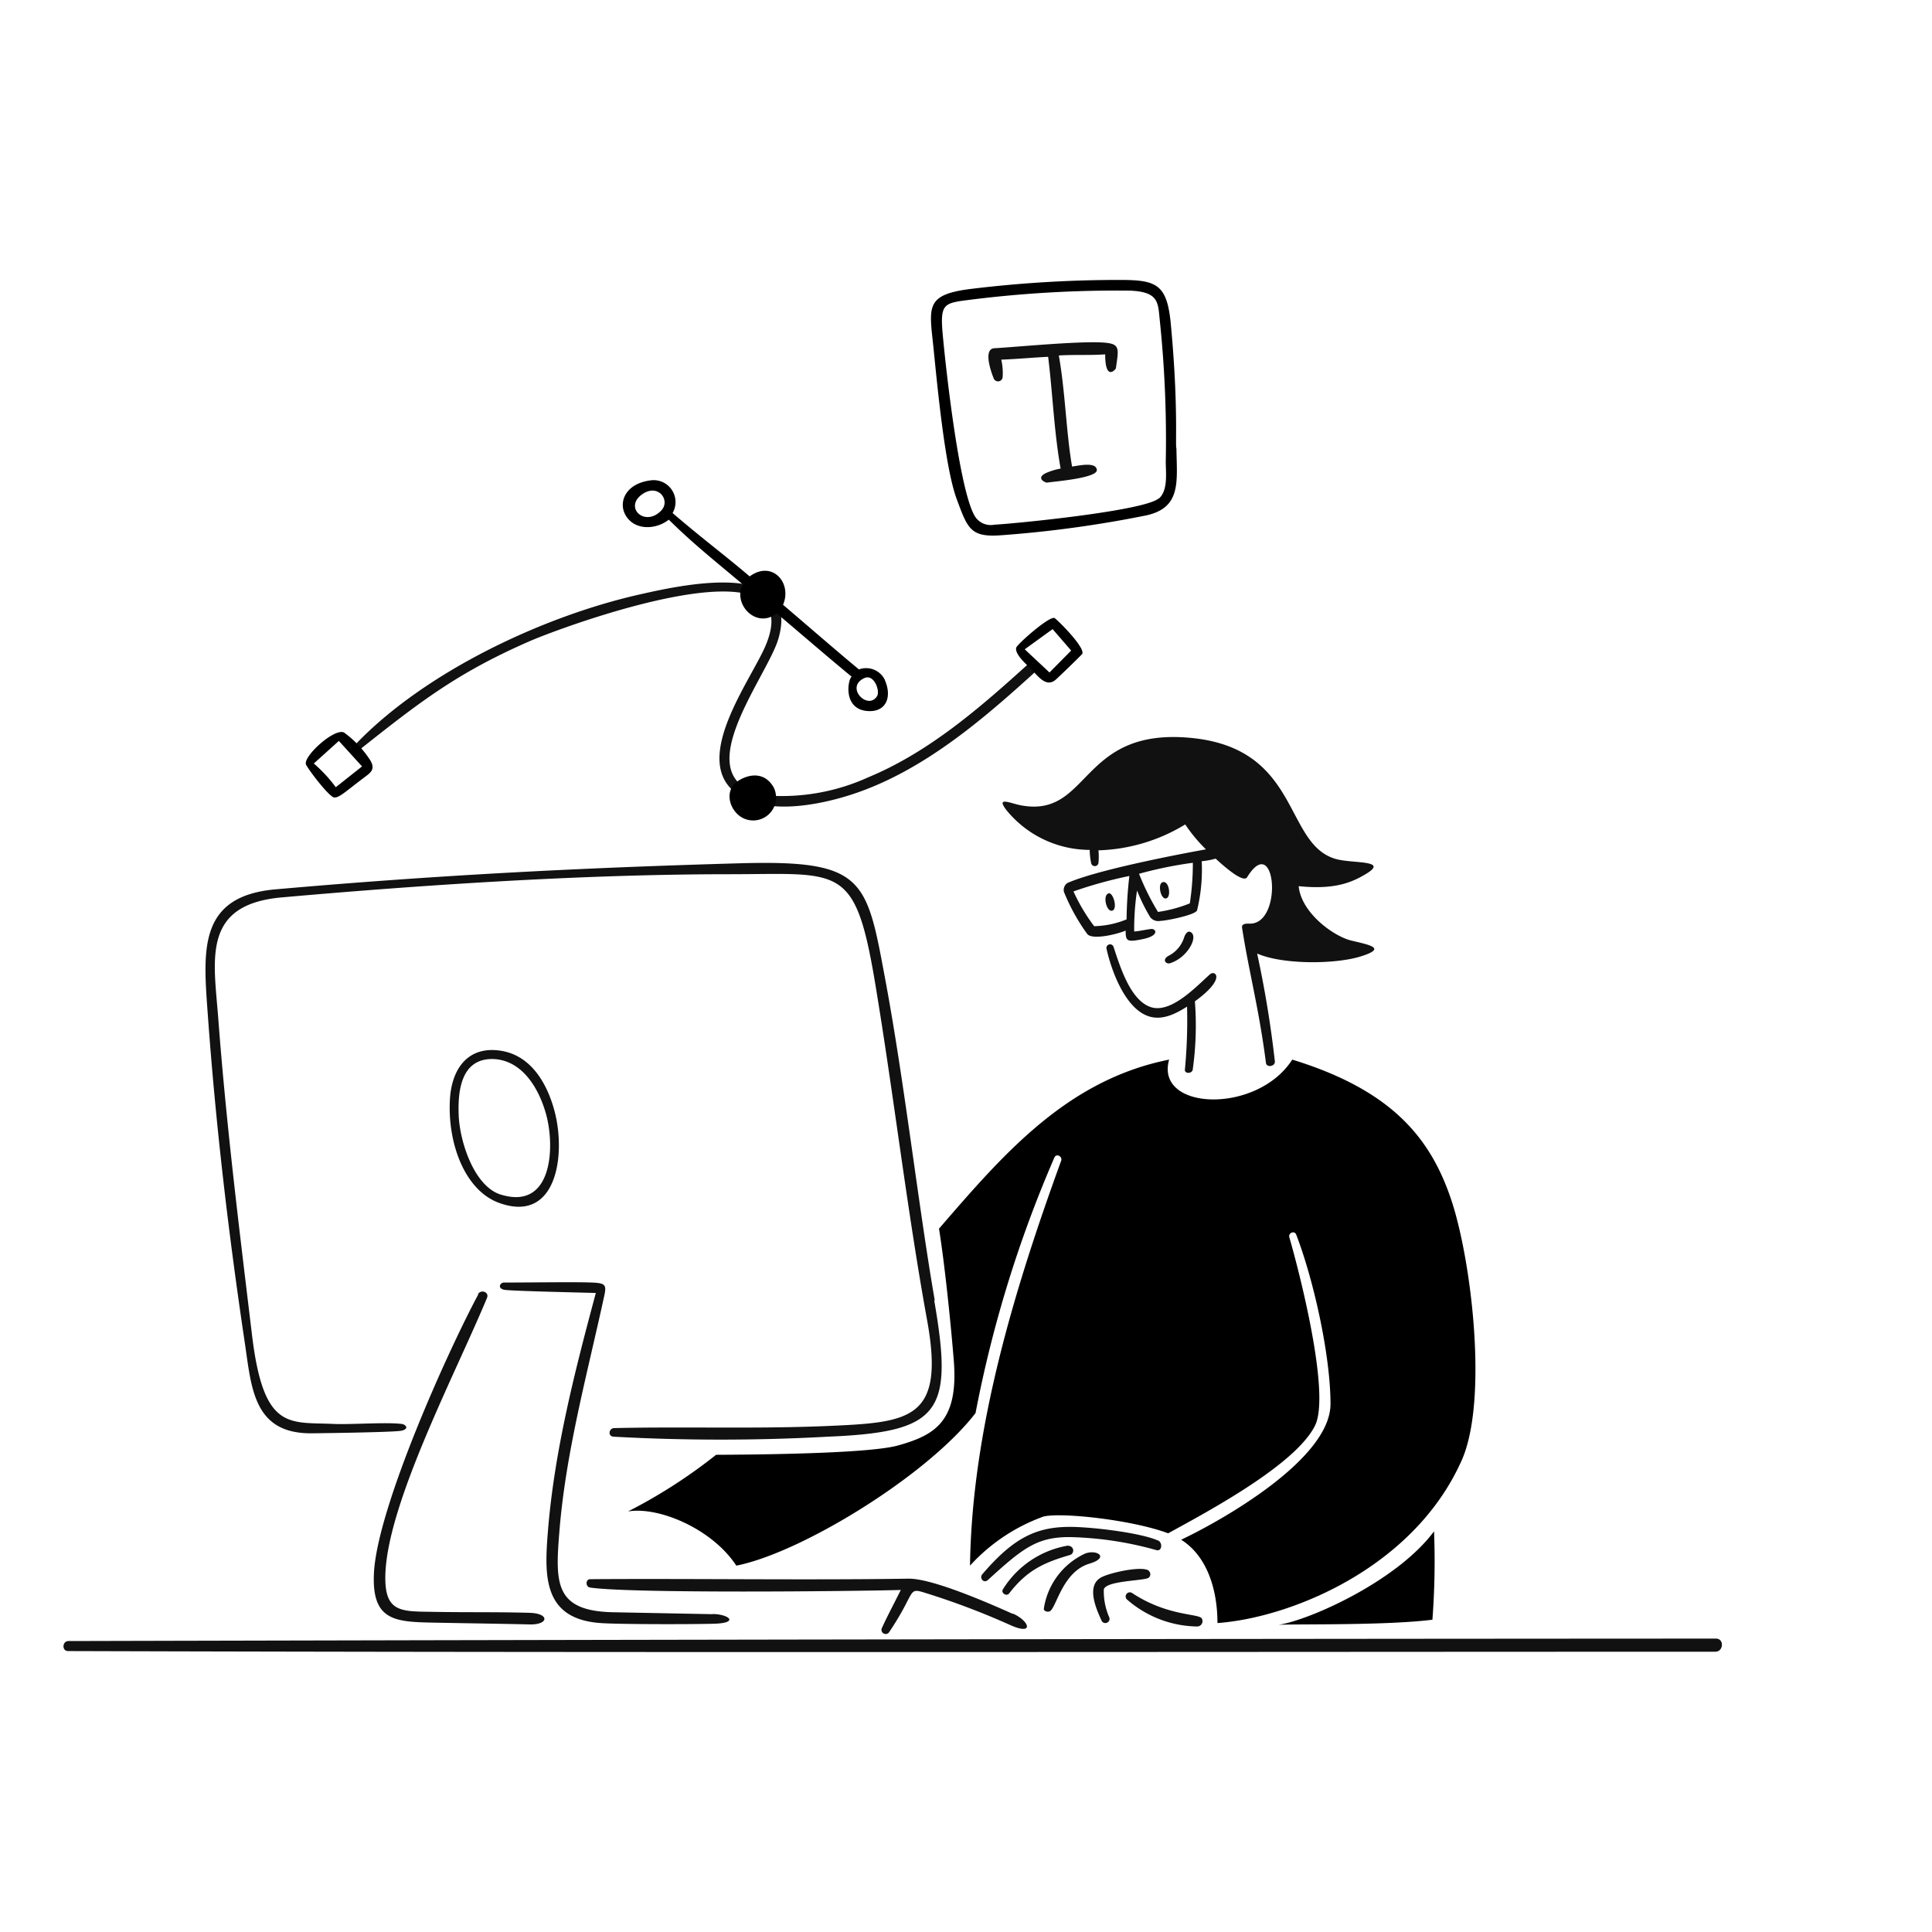 <svg width="200" height="200" viewBox="0 0 200 200" fill="none"><path fillRule="evenodd" clipRule="evenodd" d="M177.634 169.627c-56.552.024-113.65.115-170.538.253-.661 0-.721 1.038-.043 1.038 56.349.174 114.017.078 170.521.066.852 0 .936-1.357.06-1.357ZM119.876 159.474c-1.861-.828-7.2-1.458-9.4-1.41-3.348.066-5.659 1.242-8.785 4.9-.348.4.162.985.571.6 3.6-3.282 5.07-4.458 8.484-4.446a35.94 35.94 0 0 1 8.966 1.35c.6.156.654-.792.168-1l-.004.006Zm4.542 8.089c-.209-.546-3.558-.21-7.243-2.67a.435.435 0 0 0-.549.102.435.435 0 0 0 .01.558 11.272 11.272 0 0 0 7.284 2.82.55.55 0 0 0 .562-.534.553.553 0 0 0-.064-.276ZM118.9 162.6a.46.46 0 0 1 .132.57.46.46 0 0 1-.132.162c-.475.324-4.393.288-4.633 1.2-.03.997.163 1.987.565 2.9a.43.43 0 0 1-.253.558.432.432 0 0 1-.558-.252c-.516-1.14-1.608-3.54-.06-4.429.822-.474 4.171-1.241 4.957-.725l-.018.016Zm-6.5-1.8c1.2-.408 2.461.444.378 1.069-2.694.8-3.379 4.314-4.027 4.878-.228.2-.75.06-.689-.252a7.506 7.506 0 0 1 4.338-5.701v.006Zm-1.8-.774a.487.487 0 0 1 .2.936c-2.754.8-4.482 1.591-6.336 3.991-.265.348-.883-.054-.643-.426a9.847 9.847 0 0 1 6.764-4.531l.015.03Z" fill="#111"></path><path d="M125.265 100.852c-1.435 1.272-4.075 4.146-6.193 3.384-2.118-.762-3.155-4.3-3.805-6.235a.379.379 0 0 0-.732.162c.5 2.286 1.914 6.181 4.314 7.022 1.435.5 2.833-.223 4.034-.979a54.026 54.026 0 0 1-.223 6.524c-.054.437.738.443.81 0 .33-2.342.405-4.713.225-7.072v-.022.022c3.314-2.403 2.074-3.258 1.57-2.806Z" fill="#111"></path><path d="M121.1 99.718c1.718-.511 2.877-2.541 2.275-3.139-.406-.4-.72.186-.81.516a3.242 3.242 0 0 1-1.5 1.8c-.859.415-.365.936.035.823ZM115.081 94.28c.677-.067.177-1.9-.3-1.8-.663.146-.259 1.856.3 1.8Z" fill="#111"></path><path d="M139.9 97.371c-1.854-.444-5.2-2.875-5.461-5.635 3.714.378 5.479-.377 6.937-1.248 2.4-1.428-1.063-1.1-2.88-1.512-5.671-1.332-3.661-11.491-15.219-12.59-11.558-1.099-10.377 8.314-17.577 6.985-1.123-.21-2.647-.972-1.5.51a11.15 11.15 0 0 0 8.606 4.1c.005.452.054.902.144 1.345a.387.387 0 0 0 .381.336.383.383 0 0 0 .381-.336 6.722 6.722 0 0 0 0-1.3 18.255 18.255 0 0 0 8.983-2.682 16.01 16.01 0 0 0 2.143 2.581c-3.559.642-11.4 2.184-14.33 3.48a.86.86 0 0 0-.367.93 20.563 20.563 0 0 0 2.4 4.339c.523.69 3.235 0 3.985-.342 0 1.1.126 1.236 1.837.87 1.711-.366 1.3-1.086.8-1.032-.6.065-1.123.21-1.752.258-.014-1.42.085-2.838.294-4.242.379.958.836 1.882 1.367 2.765a1.058 1.058 0 0 0 1.039.379c.546 0 3.636-.6 3.81-1.093.402-1.663.563-3.374.481-5.083a8.032 8.032 0 0 0 1.44-.269c.318.288 2.82 2.646 3.258 1.926 3-4.878 3.8 5.1.133 4.8-.283 0-.721.031-.655.427.708 4.584 1.746 8.329 2.472 13.988.066.529.966.378.924-.15a110.64 110.64 0 0 0-1.836-11.168c2.61 1.158 8.053 1.128 10.7.307 2.807-.869.911-1.199-.938-1.644Zm-23.272-2.2a9.325 9.325 0 0 1-3.36.708 18.822 18.822 0 0 1-2.143-3.6 45.218 45.218 0 0 1 5.786-1.6 42.92 42.92 0 0 0-.288 4.49l.005.002Zm6.547-1.656c-1.06.428-2.168.726-3.3.888a25.839 25.839 0 0 1-1.961-3.949 41.893 41.893 0 0 1 5.569-1.14 27.2 27.2 0 0 1-.313 4.199l.005.002Z" fill="#111"></path><path d="M120.8 92.973c.45-.259.2-1.877-.462-1.645-.564.199-.126 1.981.462 1.645Z" fill="#111"></path><path fillRule="evenodd" clipRule="evenodd" d="M106.65 68.549c-5.068 4.6-10.406 9.283-16.8 11.93a21.54 21.54 0 0 1-9.655 1.914c-10.142-.852-.822-12.128.379-16.256 2.447-8.4-10.2-5.539-14.313-4.609-10.046 2.256-22.3 8.023-29.5 15.572-.27.282.168.738.474.5 6.223-4.932 10.087-7.945 17.576-11.215 3.427-1.507 29.23-11.042 24.46.408-1.4 3.348-7 10.765-3.841 14.582 2.785 3.36 9.3 2 12.795.852 7.314-2.4 13.465-7.687 19.082-12.8.471-.464-.148-1.341-.657-.878Z" fill="#111"></path><path fillRule="evenodd" clipRule="evenodd" d="M38.25 78.583c-.71-1.067-1.602-2-2.638-2.755-1.026-.486-4.327 2.556-3.925 3.336.3.6 2.4 3.349 2.911 3.391.511.042 1.158-.6 2.964-1.962.714-.563 1.438-.887.688-2.01Zm41.85 2.946c-.847-1.53-2.4-1.536-3.732-.666-1.417.954-.9 2.952.4 3.744a2.37 2.37 0 0 0 3.332-3.078Zm11.5-11.144a2.148 2.148 0 0 0-2.683-1.085c-2.544-2.112-5.232-4.459-7.855-6.691.972-2.3-1.152-4.639-3.456-2.94-2.623-2.233-4.9-3.913-7.981-6.559a2.269 2.269 0 0 0-2.119-3.4c-2.754.276-3.564 2.292-2.712 3.685.96 1.56 3.144 1.428 4.441.4 2.514 2.5 5.07 4.512 7.657 6.7-1.074 2.034 1.4 4.668 3.516 3 2.587 2.184 5.137 4.4 7.753 6.553-.42.336-.924 3.493 1.8 3.565 1.764.054 2.4-1.453 1.644-3.2l-.005-.028ZM68.436 52.869c-1.675 1.714-3.834-.312-2.01-1.663 1.698-1.254 3.046.603 2.01 1.663Zm22.354 19.2c-.956 1.516-3.373-.942-1.3-1.878.988-.442 1.643 1.335 1.3 1.88v-.002Zm18.386-8.083c-.484-.3-3.888 2.707-3.978 3.067-.162.666 1.056 1.722 1.392 2.058.84.828 1.7 2.178 2.754 1.2.9-.846 1.8-1.71 2.653-2.574.534-.526-2.49-3.546-2.821-3.749v-.002Zm-.21 1.14 1.921 2.221-2.245 2.268-2.562-2.4 2.886-2.089ZM35.078 76.7l2.4 2.64-2.718 2.153a14.751 14.751 0 0 0-2.275-2.455l2.593-2.338ZM121.166 33.18c-.42-3.721-1.488-4.2-5.149-4.2-5.175-.01-10.345.299-15.482.925-4.867.6-4.327 1.9-3.888 6.228.408 4.051 1.2 12.374 2.4 15.555 1.116 3 1.4 3.948 4.519 3.726a119.429 119.429 0 0 0 15.11-2.064c3.654-.81 3.15-3.547 3.108-6.943-.142-.191.231-4.499-.618-13.227Zm-1.2 18.4c-1.434 1.308-14.936 2.628-17.025 2.736a1.938 1.938 0 0 1-1.926-.732c-1.644-2.28-3.072-15.122-3.426-18.969-.3-3.276.15-3.24 2.958-3.6 5.446-.68 10.931-.99 16.418-.93 3.1.126 2.9 1.3 3.114 3.258.494 4.806.695 9.638.6 14.468 0 1.14.253 2.923-.7 3.793l-.013-.024Z" fill="currentColor"></path><path fillRule="evenodd" clipRule="evenodd" d="M114.685 35.508c-2.149-.308-9.229.4-11.743.54-1.327.078-.132 3-.043 3.193a.482.482 0 0 0 .782.069.484.484 0 0 0 .113-.279 6.053 6.053 0 0 0-.145-1.8c1.621-.06 3.229-.216 4.855-.294.48 3.907.6 7.657 1.291 11.57a6.698 6.698 0 0 0-1.536.471c-1.076.534-.033 1 .125.981.87-.126 5.251-.474 5.161-1.32-.09-.846-1.8-.45-2.562-.342-.6-3.354-.7-7.723-1.374-11.5 1.667-.1 3.162 0 4.8-.114 0 2.851 1.092 1.549 1.11 1.435.258-1.86.438-2.427-.834-2.61Z" fill="#111"></path><path fillRule="evenodd" clipRule="evenodd" d="M132.364 168.2c3.222-.492 12.26-4.524 16.088-9.679a80.292 80.292 0 0 1-.169 9.151c-4.818.611-14.183.428-15.919.528Z" fill="currentColor"></path><path fillRule="evenodd" clipRule="evenodd" d="M150.222 124.171c-2.12-6.3-6.067-11.294-16.448-14.48-3.643 5.689-14.252 5.3-12.746 0-10.586 2.112-17.168 9.8-23.823 17.5.564 3.481 1.2 9.548 1.53 13.64.51 6.308-1.95 7.741-5.8 8.81-2.67.738-11.96.93-18.807.96a54.203 54.203 0 0 1-9.115 5.863c3.18-.534 8.713 1.8 11.21 5.61 6.649-1.3 19.73-9.265 24.765-15.794a125.858 125.858 0 0 1 8.161-26.452c.21-.462.864-.119.7.336-4.8 13.2-9.241 27.712-9.433 41.91a18.98 18.98 0 0 1 7.609-5.082c1.848-.456 9.175.342 12.9 1.734 4.2-2.3 13.2-7.111 15.206-11.15 1.626-3.288-1.626-15.932-2.658-19.484-.132-.469.534-.745.714-.277 1.8 4.675 3.546 12.494 3.546 17.524 0 5.658-11.029 11.947-15.458 14.053 2.791 1.764 3.757 5.353 3.757 8.624 7.429-.523 20.277-5.606 25.281-16.839 2.756-6.189 1.026-20.719-1.091-27.006Z" fill="currentColor"></path><path fillRule="evenodd" clipRule="evenodd" d="M57.425 115.1c-.74-2.855-2.4-5.82-5.557-6.324-3.45-.552-5.125 1.908-5.293 5.053-.252 4.53 1.537 9.4 5.089 10.693 5.929 2.157 6.936-4.887 5.761-9.422Zm16.364 52-10.267-.2c-6.151-.108-6.043-3.048-5.611-8.4.66-8.209 2.9-16.334 4.645-24.376.24-1.11.12-1.3-1.291-1.356-1.8-.072-6.054 0-9.085 0-.456 0-.744.678.156.768 1.2.12 6.961.246 9.344.312-2.167 8.072-4.3 16.371-4.963 24.7-.36 4.531-.564 9.085 5.527 9.475 2.01.132 9.181.132 11.635.066 2.677-.066 1.6-.978-.09-1.008v.019Zm-24.321-33.106c.294-.558 1.2-.258.948.361-3.223 7.765-10.238 21.1-10.52 28.54-.156 4.134 1.657 3.9 5.065 3.966 3.277.06 6.661 0 9.914.1 2.034.078 1.914 1.23 0 1.2-3.331-.078-6.655-.12-9.986-.186-3.99-.078-6.409-.186-6.181-5.088.312-6.775 7.7-23.116 10.8-28.883l-.04-.01Zm55.394 33.047c1.71.762 2.226 2.293-.246 1.2a78.155 78.155 0 0 0-8.954-3.384c-1.716-.528-.858 0-3.6 4.075a.436.436 0 0 1-.591.164.43.43 0 0 1-.165-.591c.6-1.314 1.3-2.61 1.944-3.912-4.975.138-27.97.378-32.165-.252-.492-.072-.48-.858 0-.864 10.01-.078 22.768.108 32.951-.054 2.479-.036 8.359 2.55 10.8 3.642l.026-.024Zm-8.149-32.4c2.022 11.635.6 13.6-11.012 14.084-7.394.405-14.805.405-22.2 0-.6-.048-.48-.877.078-.889 7.4-.168 14.768.1 22.2-.222 8.437-.372 12.062-.654 10.2-10.915-2.082-11.438-3.432-23.151-5.364-34.8-2.095-12.6-3.547-11.4-15.171-11.4-15.3 0-32.128 1.146-46.284 2.4-8.287.738-7.033 6.4-6.571 12.463.828 11.036 2.19 21.946 3.51 32.933 1.2 9.818 3.811 8.9 8.4 9.109 1.83.084 5.43-.2 7.069 0 .414.048.858.5 0 .7-.708.161-8.036.258-9.236.27-6.085.084-6.289-4.645-6.985-9.332-1.692-11.341-3-22.449-3.828-33.9-.468-6.6-1.128-12.355 6.985-13.076 16.538-1.458 31.51-2.232 48.091-2.7 13-.366 13.112 1.638 15.092 12.272 1.938 10.4 3.414 23.4 5.077 32.963l-.051.04Zm-44.857-10.97c-2.8-.859-4.279-5.551-4.375-8.264-.09-2.436.228-5.742 3.415-5.778 2.94 0 4.8 2.724 5.629 5.7.942 3.371.684 9.981-4.669 8.338v.004Z" fill="#111"></path></svg>